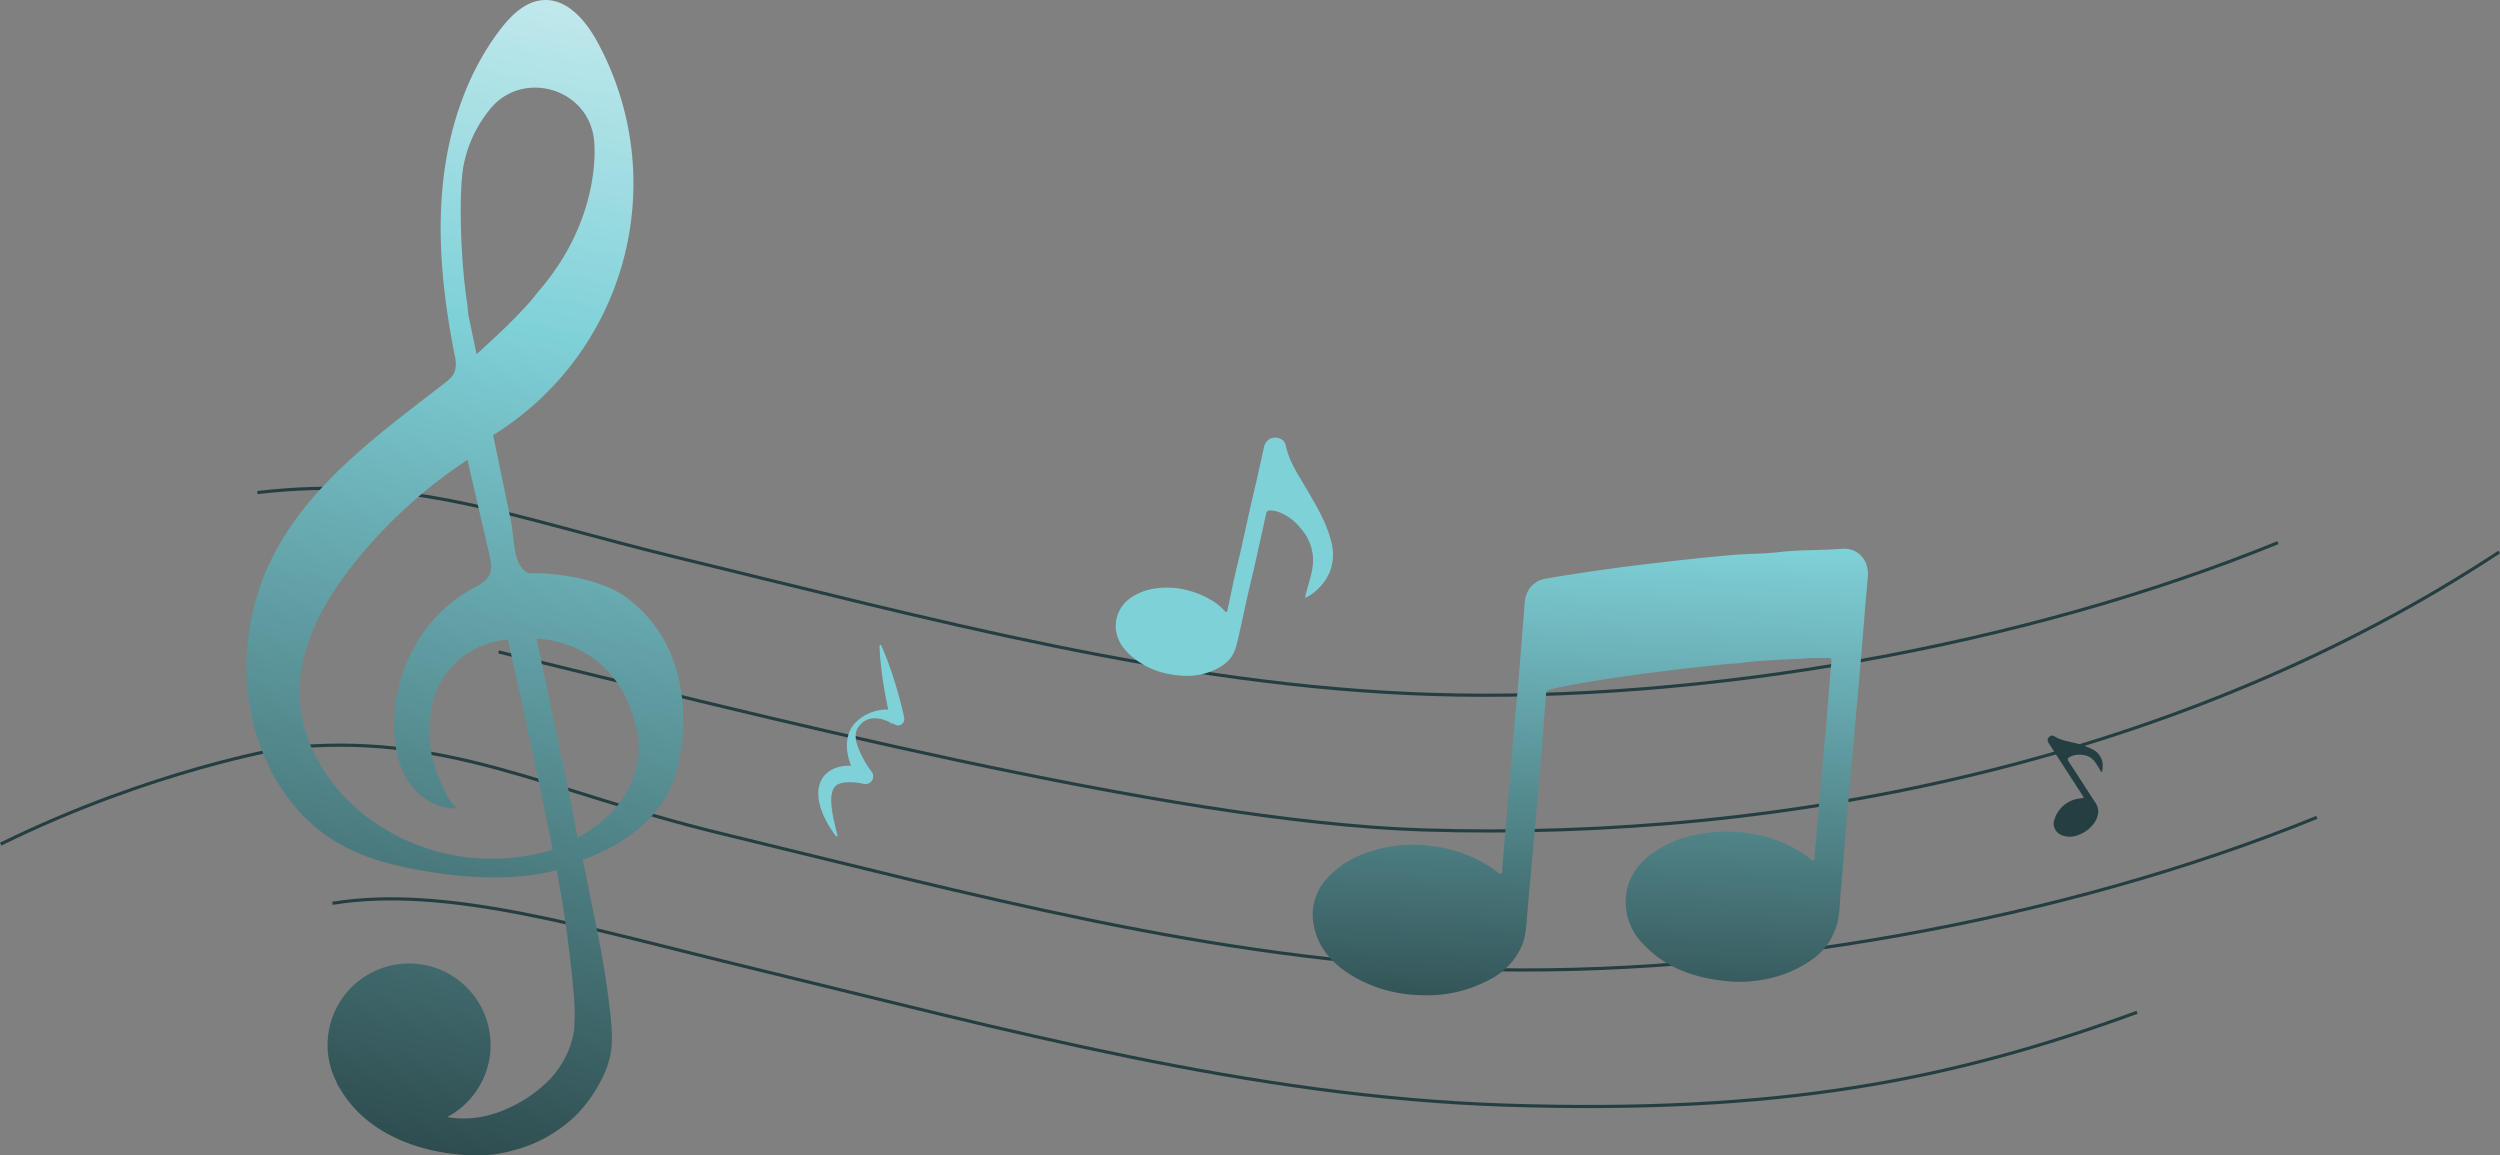 <svg xmlns="http://www.w3.org/2000/svg" xmlns:xlink="http://www.w3.org/1999/xlink" width="774.487" height="357.939" viewBox="0 0 774.487 357.939"><rect x="0" y="0" width="774.487" height="357.939" fill="#808080" stroke="none"/><defs><style>.a{fill:none;stroke:#243e41;stroke-miterlimit:10;stroke-width:0.983px;}.b{fill:#243e41;}.c{fill:#7fd1d8;}.d{fill:url(#a);}.e{fill:url(#b);}</style><linearGradient id="a" x1="0.569" y1="-0.276" x2="0.419" y2="1.62" gradientUnits="objectBoundingBox"><stop offset="0" stop-color="#fff"/><stop offset="0.293" stop-color="#7fd1d8"/><stop offset="0.888"/></linearGradient><linearGradient id="b" x1="0.57" y1="-0.869" x2="0.414" y2="2.04" xlink:href="#a"/></defs><g transform="translate(-447.074 -313.452)"><path class="a" d="M499.663,414.409c47.953-5.546,77.5,7.394,131.316,20.428,76.452,18.518,153.339,39.566,232.321,42.1,84.016,2.695,183.76-14.967,262.33-47.013" transform="translate(27.14 51.634)"/><path class="a" d="M514.974,498.246c35.494-5.733,77.5,7.4,131.316,20.429,76.452,18.516,153.339,39.566,232.321,42.1,84.016,2.695,137.2-7.454,195.43-28.766" transform="translate(35.074 95.045)"/><path class="b" d="M873.214,465.811c-2.018-.527-4.119-.78-5.944-1.918-.806-.5-1.323-.437-1.842.1a1.392,1.392,0,0,0-.075,1.969q2.111,3.282,4.231,6.557,3.17,4.9,6.346,9.8c.323.5.187.606-.348.656a9.292,9.292,0,0,0-8.45,6.407,3.8,3.8,0,0,0,1.738,4.8,6.506,6.506,0,0,0,5.585.156,9.934,9.934,0,0,0,4.3-2.921,7.129,7.129,0,0,0,1.911-4.341,5.333,5.333,0,0,0-1.233-3.214q-3.935-6.119-7.905-12.214c-.54-.836-.458-1.081.424-1.544a6.607,6.607,0,0,1,4.051-.527,5.142,5.142,0,0,1,3.434,1.883,23.836,23.836,0,0,1,1.889,2.961c.1.158.153.389.386.348.2-.036.173-.267.191-.414a8.365,8.365,0,0,0,.081-2.288,5.672,5.672,0,0,0-3.2-4.289A23.841,23.841,0,0,0,873.214,465.811Z" transform="translate(216.454 77.783)"/><path class="c" d="M741.527,434.742c-1.5-5.848-4.593-10.949-7.6-16.1-2.519-4.315-5.394-8.464-6.437-13.491a2.654,2.654,0,0,0-1.131-1.719,3.544,3.544,0,0,0-5.6,2.255c-.7,3.068-1.347,6.149-2.044,9.219-.73,3.213-1.512,6.414-2.236,9.63-1.007,4.479-1.966,8.97-2.976,13.448-.553,2.456-1.2,4.893-1.743,7.351-.785,3.542-1.512,7.1-2.279,10.643-.059.275-.038.685-.345.774-.375.108-.54-.29-.759-.531a17.554,17.554,0,0,0-4.344-3.364,26.917,26.917,0,0,0-6.229-2.619,24.765,24.765,0,0,0-10.767-.744,17.046,17.046,0,0,0-8.39,3.516,10.225,10.225,0,0,0-1.685,1.761,10.657,10.657,0,0,0-2.06,7.734c.645,4.054,3.19,6.85,6.331,9.162a24.289,24.289,0,0,0,9.581,4.221c4.658.973,9.235,1.017,13.674-.768,3.374-1.356,6.3-3.37,7.444-7.087.609-1.977,1.02-4.016,1.476-6.038.8-3.54,1.547-7.093,2.35-10.632.771-3.4,1.609-6.776,2.374-10.172,1.114-4.948,2.186-9.9,3.281-14.857.135-.612.349-1.023,1.165-1.025a8.261,8.261,0,0,1,2.7.484,15.874,15.874,0,0,1,6.918,5.156,14.7,14.7,0,0,1,3.5,12.545c-.495,2.973-1.6,5.777-2.209,8.768.14.02.229.062.278.035a16,16,0,0,0,7.459-8.173A15.179,15.179,0,0,0,741.527,434.742Z" transform="translate(117.899 46.276)"/><path class="a" d="M548.888,457.039c76.454,18.518,207.155,52.6,286.137,55.134,113.928,3.653,236.531-22.151,333.617-86.073" transform="translate(52.649 58.375)"/><path class="a" d="M1164.817,487.872c-78.57,32.046-178.315,49.708-262.331,47.014-78.982-2.532-155.869-23.582-232.321-42.1C616.35,479.753,585.043,460.96,534.57,466.5c0,0-40.518,6.677-87.279,29.658" transform="translate(0 78.796)"/><path class="c" d="M614.463,494a13.5,13.5,0,0,1-.308-2.083,10.108,10.108,0,0,1,.061-2.245,8.375,8.375,0,0,1,.668-2.368,7.33,7.33,0,0,1,1.494-2.174,8.122,8.122,0,0,1,2.109-1.524,9.634,9.634,0,0,1,2.279-.811,11.955,11.955,0,0,1,2.236-.308c.433-.02.862-.02,1.29-.008a18.887,18.887,0,0,1-.956-3.085,15.5,15.5,0,0,1-.305-2.116,13.53,13.53,0,0,1,.011-2.177,10.239,10.239,0,0,1,1.257-4.2,8.126,8.126,0,0,1,.6-.914c.106-.14.228-.292.349-.436s.2-.223.354-.378a13.748,13.748,0,0,1,1.556-1.369,9.782,9.782,0,0,1,.861-.589,9.391,9.391,0,0,1,.906-.527,13.331,13.331,0,0,1,1.945-.85,13.843,13.843,0,0,1,4.26-.774c.22-.006.44.008.656.015-.174-.826-.354-1.652-.51-2.481-.193-.946-.369-1.893-.537-2.844-.091-.477-.167-.952-.246-1.427l-.235-1.43c-.146-.956-.287-1.913-.414-2.872s-.244-1.925-.342-2.891-.19-1.934-.258-2.909-.125-1.949-.132-2.939a.243.243,0,0,1,.241-.246.247.247,0,0,1,.223.137c.43.891.806,1.793,1.181,2.693s.721,1.813,1.058,2.727.654,1.825.967,2.742.61,1.838.9,2.762l.424,1.386c.14.461.281.923.411,1.388.267.928.527,1.855.776,2.79s.487,1.866.724,2.8.457,1.874.651,2.818l.065.319a2.05,2.05,0,0,1-1.585,2.393,1.95,1.95,0,0,1-1.444-.352,2.383,2.383,0,0,0-.281-.19l-.366-.169c-.531.489-.522-.191-.78-.3-.516-.226-1.041-.44-1.582-.635a9.335,9.335,0,0,0-3.407-.571,5.761,5.761,0,0,0-1.716.334,6.024,6.024,0,0,0-1.555.826,7.144,7.144,0,0,0-1.26,1.246c-.064.079-.19.254-.264.364s-.141.217-.206.348a4.4,4.4,0,0,0-.328.768,4.994,4.994,0,0,0-.252,1.64,7.414,7.414,0,0,0,.185,1.669,13.675,13.675,0,0,0,.486,1.638c.211.537.409,1.076.659,1.606.49,1.057,1.01,2.115,1.609,3.138.3.513.62,1.017.95,1.508l.507.727c.162.229.355.492.495.66a2.39,2.39,0,0,1-2.314,3.864l-.381-.08-.336-.067-.393-.076c-.263-.046-.531-.087-.8-.12-.534-.07-1.069-.135-1.594-.159s-1.044-.041-1.544-.018a12.41,12.41,0,0,0-1.424.146,6.748,6.748,0,0,0-1.216.337,3.488,3.488,0,0,0-.935.528,2.934,2.934,0,0,0-.7.773,4.57,4.57,0,0,0-.5,1.12,9.922,9.922,0,0,0-.323,3.018c.009.55.052,1.114.108,1.688s.137,1.152.238,1.734.2,1.177.317,1.763l.387,1.781.427,1.8c.144.6.3,1.2.434,1.817l0,.006a.243.243,0,0,1-.185.288.236.236,0,0,1-.244-.088,30.667,30.667,0,0,1-2.142-3.126l-.481-.82-.453-.846c-.288-.569-.575-1.146-.836-1.738s-.5-1.207-.709-1.832A18.825,18.825,0,0,1,614.463,494Z" transform="translate(86.452 68.191)"/><g transform="translate(523.461 313.452)"><path class="d" d="M615.764,499c-6.838-5.3-18.2-7.489-26.5-7.893-4.366-.213-4.905.682-7.058-2.488-2-2.944-2.056-9.949-2.789-13.486q-2.79-13.443-5.578-26.883a91.635,91.635,0,0,0,32.218-121.95c-3.548-6.484-9.222-13.234-16.6-12.824-5.522.305-9.944,4.606-13.31,8.992-10.674,13.907-16.262,31.257-17.951,48.706s.342,35.069,3.712,52.272a9.613,9.613,0,0,1,.1,4.952c-.592,1.713-2.094,2.92-3.527,4.026-20.789,16.046-43.164,32.219-54.158,56.069a75.5,75.5,0,0,0-5.5,45.668c3.064,15.762,11.727,30.842,25.29,39.436,8.888,5.63,19.345,8.244,29.733,9.9,13.152,2.1,26.755,2.769,39.678-.448,1.486,7.861,2.751,15.768,3.726,23.71.771,6.267,1.55,12.651,1.837,19,.091,2.028-.07,4.006-.07,6.026a27.162,27.162,0,0,1-4.258,11.725,29.341,29.341,0,0,1-3.4,4.36,41.83,41.83,0,0,1-13.776,9.3,32.747,32.747,0,0,1-11.5,2.748,28.7,28.7,0,0,1-5.96-.33c-.161-.027-.345-.059-.515-.087a25.249,25.249,0,1,0-34.085-10.447l-.146-.044c.355.685.779,1.28,1.166,1.925.156.245.285.5.451.744,13.189,20.831,42.11,19.69,42.11,19.69a37.172,37.172,0,0,0,10.643-1.457,43,43,0,0,0,20.13-11.332,41.609,41.609,0,0,0,6.639-8.989,33.167,33.167,0,0,0,3.486-8.488c.963-4.161.659-8.414.257-12.624a288.591,288.591,0,0,0-4.675-29.075q-.683-3.421-1.368-6.843-1.223-6.112-2.444-12.225l-.125-.618s24.217-7.063,29.262-28.252C630.9,551.465,640.485,518.167,615.764,499ZM572.372,347.926c9.882-13.318,31.224-7.407,32.748,9.106,0,0,3.006,23.672-17.608,47.115-3.351,4.568-10.477,11.531-18.786,19.02L566.246,411.4c-.179-.864-.3-3.062-.433-3.935-2.192-14.107-2.56-34.345-1.23-42.182A38.9,38.9,0,0,1,572.372,347.926ZM532.387,564.658c-10.3-8.743-17.806-21.329-18.452-34.828-.744-15.5,7.369-30.1,17.092-42.2a152.3,152.3,0,0,1,34.861-31.717l6.782,29.358c.477,2.06.937,4.3.053,6.223-.964,2.094-3.229,3.194-5.253,4.3-14.874,8.1-23.988,24.37-24.291,41.162-.115,6.335.838,12.9,4.212,18.261s9.556,9.273,15.856,8.595c-2.707.291-7.041-11.4-7.643-13.4a36.768,36.768,0,0,1-.96-17.25c2.252-12.109,11.419-20.417,23.8-21.574,4.451,20.059,9.613,43.881,13.8,64.762l.062.307A64.25,64.25,0,0,1,532.387,564.658Zm67.629,8.227-1.738-9.129c-.041-.253-.04-.505-.093-.761l-10.893-51.707c6.931.369,26.329,3.75,31.357,29.725C618.648,541.013,622.965,560.556,600.015,572.885Z" transform="translate(-497.462 -313.452)"/></g><path class="e" d="M878.8,425.451c-6.424.513-12.874.249-19.313,1.014-4.684.556-9.457.487-14.192.882-9.2.765-18.367,1.829-27.534,2.916q-8.849,1.05-17.657,2.368c-4.374.657-8.748,1.318-13.1,2.109a7.514,7.514,0,0,0-4.75,2.906c-1.681,2.2-1.584,4.851-1.792,7.362-.717,8.657-1.321,17.324-2.133,25.975-1.02,10.875-1.921,21.76-2.853,32.645-.6,7.02-1.155,14.046-1.75,21.067-.038.462.158,1.086-.373,1.341s-.844-.254-1.233-.551a41.833,41.833,0,0,0-20.071-7.919A42.549,42.549,0,0,0,732.3,519.4a29.474,29.474,0,0,0-12.654,7.952,16.487,16.487,0,0,0-4.274,14.936c1.6,8.08,7.383,13.14,14.159,16.7a43.346,43.346,0,0,0,19.047,4.737,40.72,40.72,0,0,0,21.527-4.975,21.391,21.391,0,0,0,9.671-10.251c1.189-2.8,1.347-5.807,1.6-8.809.844-10.069,1.811-20.127,2.711-30.19q.824-9.221,1.59-18.448.84-10.211,1.6-20.432c.068-.926.285-1.366,1.347-1.617,4.612-1.084,9.281-1.9,13.945-2.666,7.149-1.175,14.336-2.118,21.524-3.039,6.118-.783,12.255-1.41,18.387-2.078,1.631-.178,3.284-.159,4.905-.384,7.371-1.017,14.81-1.01,22.211-1.561q2.464,0,4.927,0c.717,0,1.28.055,1.181,1.073-.384,3.972-.677,7.952-.982,11.932-.708,9.2-1.638,18.389-2.447,27.586-.607,6.915-1.16,13.835-1.758,20.752-.041.461.091,1.108-.4,1.335-.548.252-.832-.4-1.2-.676a39.9,39.9,0,0,0-18.6-7.658,46.667,46.667,0,0,0-16.457.373,34.264,34.264,0,0,0-14.425,6.389c-4.67,3.638-7.372,8.387-7.483,14.381a18.351,18.351,0,0,0,5.32,12.987c7.064,7.681,16.292,10.714,26.33,11.66a38.27,38.27,0,0,0,10.6-.443,36.976,36.976,0,0,0,15.436-6.214,19.626,19.626,0,0,0,7.588-10.339c1.2-3.984,1.069-8.118,1.457-12.174.6-6.249,1.051-12.519,1.591-18.779.758-8.763,1.5-17.528,2.3-26.286q1.041-11.343,2.027-22.694c.823-9.364,1.489-18.741,2.367-28.1C887.5,428.824,883.851,425.047,878.8,425.451Z" transform="translate(138.739 58.024)"/></g></svg>